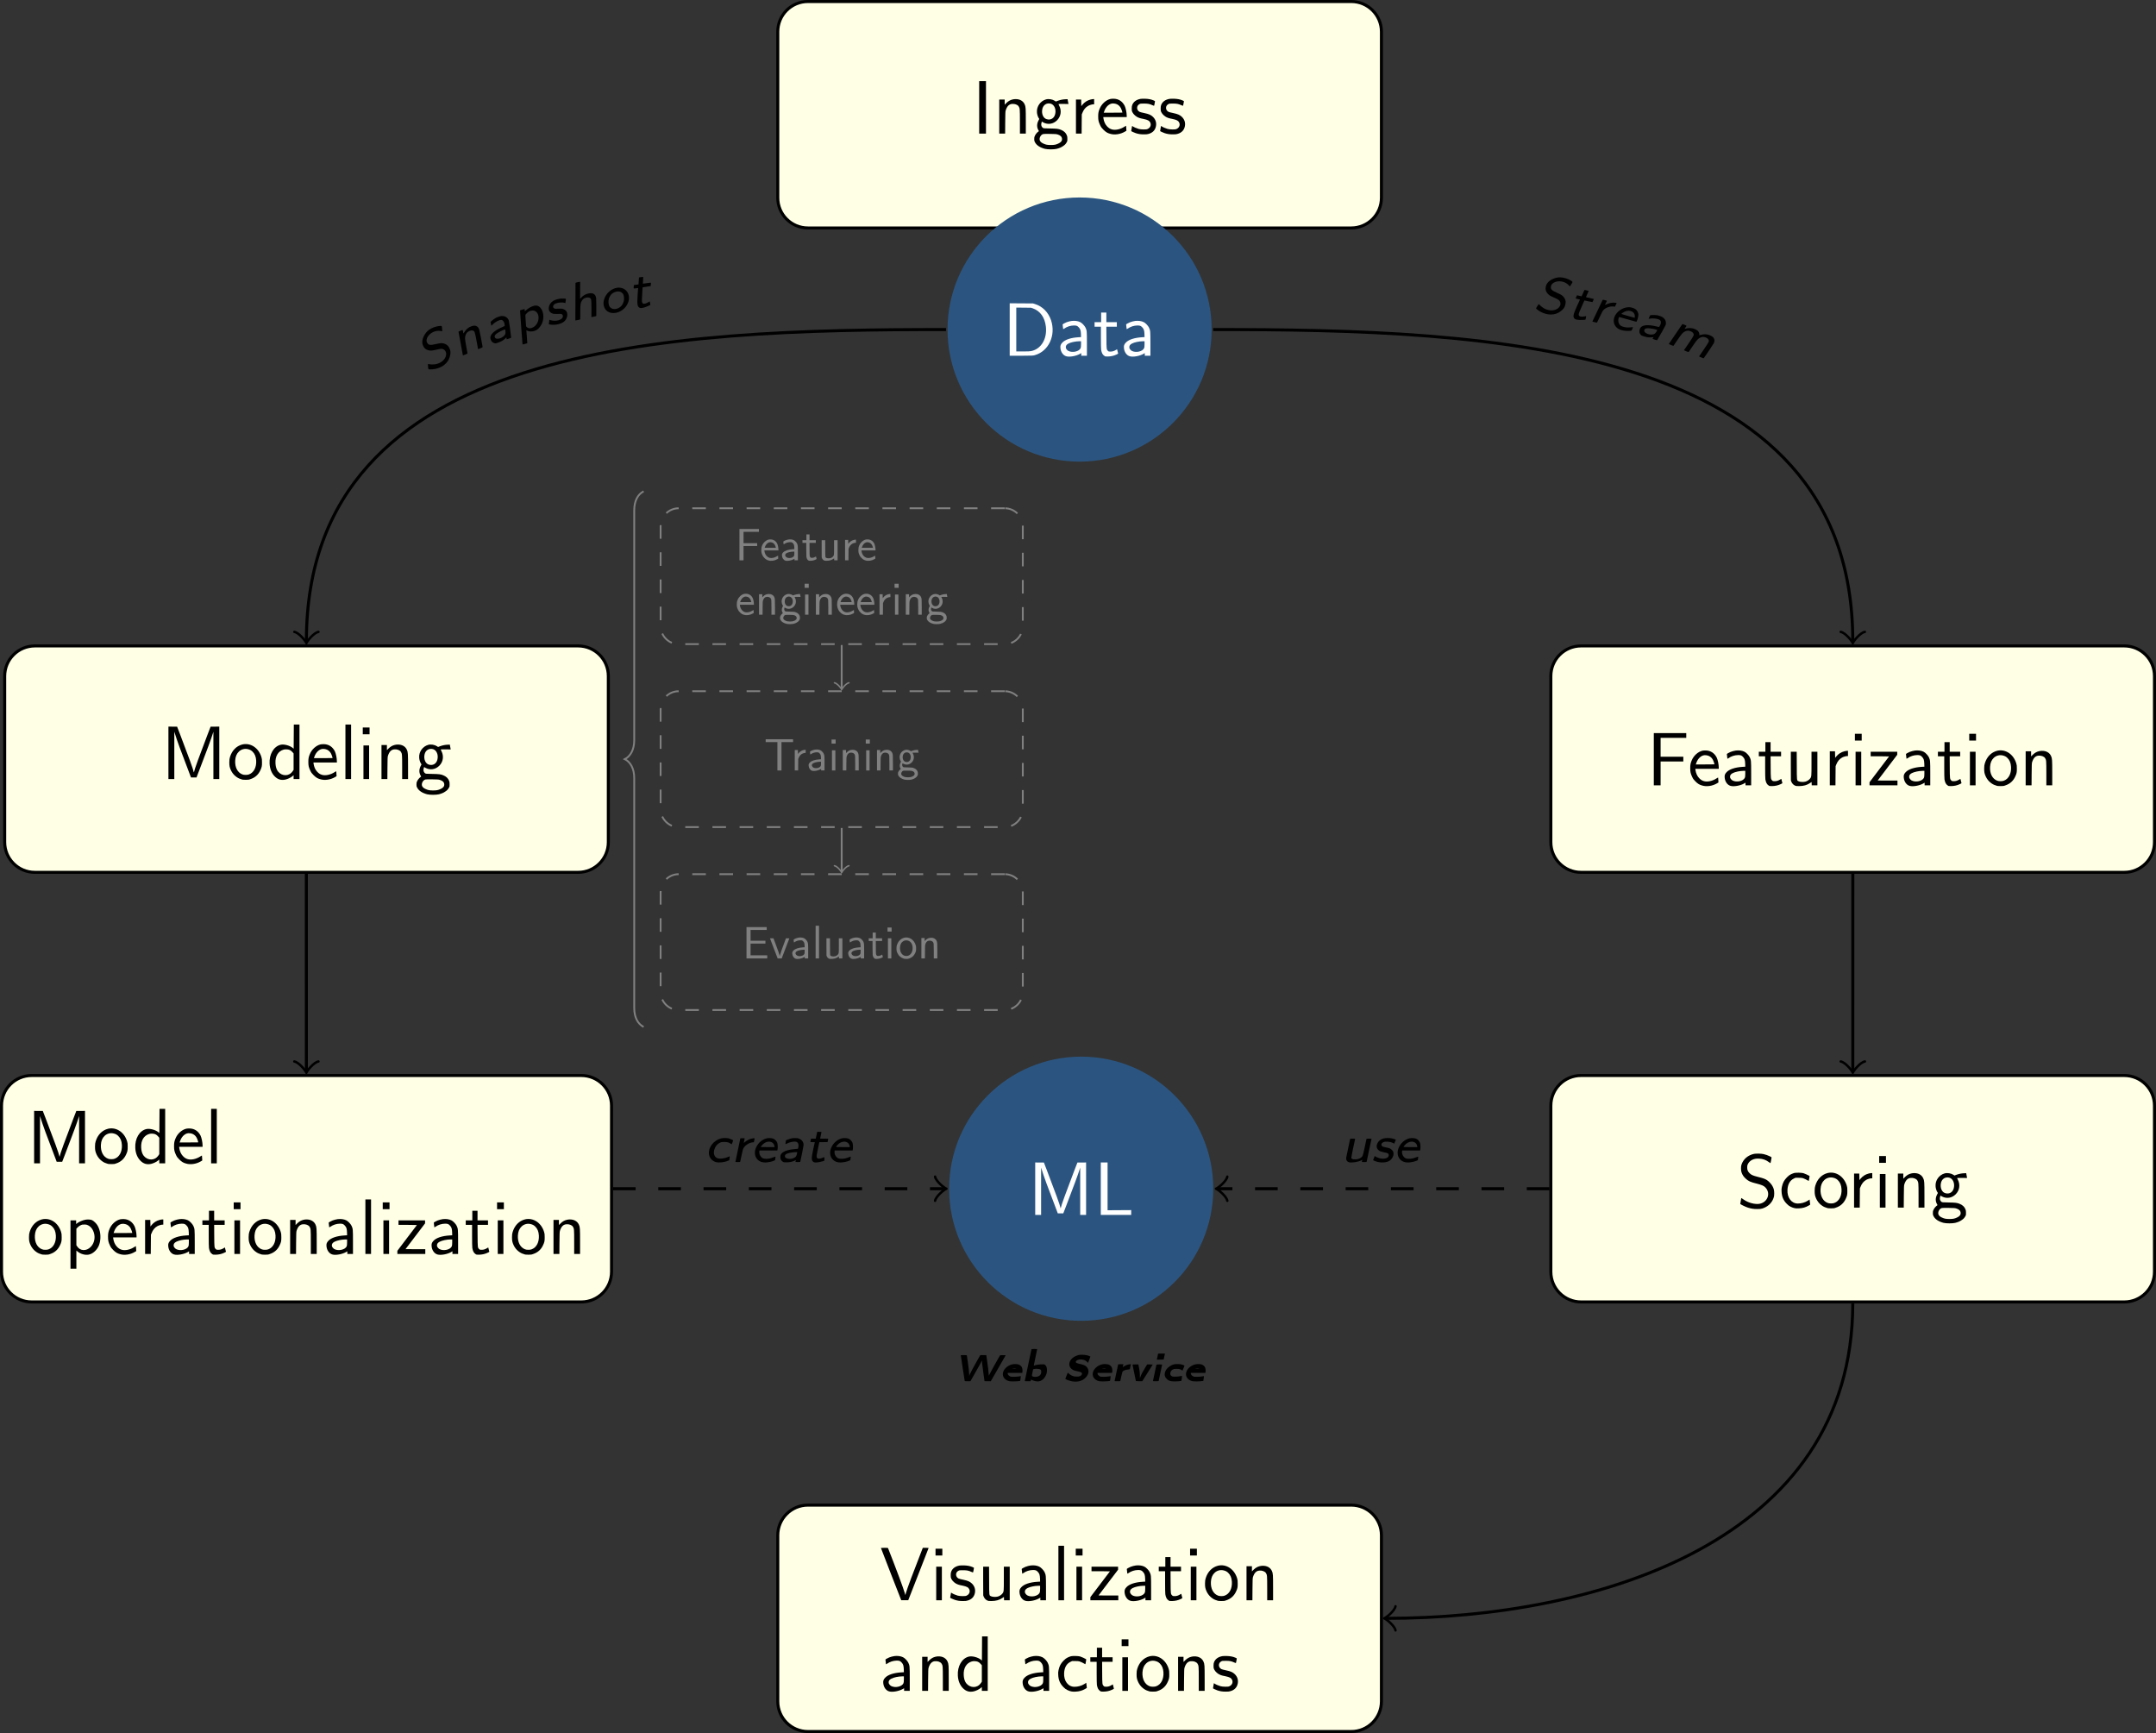 <?xml version='1.0' encoding='UTF-8'?>
<!-- This file was generated by dvisvgm 2.1.3 -->
<svg height='228.709pt' version='1.1' viewBox='-72.001 -72.005 284.599 228.709' width='284.599pt' xmlns='http://www.w3.org/2000/svg' xmlns:xlink='http://www.w3.org/1999/xlink'>
<rect x="-72.001" y="-72.005" width="284.599" height="228.709" fill="#333333" stroke="none"/>
<defs>
<path d='M0.956 -3.457V0H2.491C3.985 -0.01 4.035 -0.01 4.274 -0.08C6.107 -0.598 7.073 -2.69 6.416 -4.682C6.057 -5.738 5.29 -6.516 4.294 -6.824L4.035 -6.904L2.491 -6.914L0.956 -6.924ZM4.005 -6.257C4.971 -5.918 5.589 -5.071 5.729 -3.856C5.918 -2.242 5.111 -0.887 3.796 -0.618C3.616 -0.578 3.377 -0.568 2.7 -0.568H1.823V-3.467V-6.356L2.79 -6.346L3.756 -6.336Z' id='g2-68'/>
<path d='M0.927 -3.447V0H3.208H5.489V-0.339V-0.687H3.656H1.823V-1.973V-3.268H3.457H5.091V-3.577V-3.895H3.457H1.823V-5.081V-6.266H3.597H5.37V-6.575V-6.894H3.148H0.927Z' id='g2-69'/>
<path d='M0.927 -3.447V0H1.375H1.823V-1.574V-3.148H3.328H4.822V-3.457V-3.776H3.328H1.823V-5.021V-6.266H3.517H5.21V-6.575V-6.894H3.068H0.927Z' id='g2-70'/>
<path d='M0.927 -3.457V0H1.375H1.823V-3.457V-6.924H1.375H0.927Z' id='g2-73'/>
<path d='M0.927 -3.457V0H2.939H4.941V-0.319V-0.638L3.387 -0.628L1.823 -0.618V-3.776V-6.924H1.375H0.927Z' id='g2-76'/>
<path d='M0.986 -3.457V0H1.375H1.763V-3.118V-6.247L1.873 -5.908C2.062 -5.26 2.7 -3.497 3.646 -1.056L3.965 -0.209H4.334H4.692L5.091 -1.245C5.988 -3.577 6.695 -5.479 6.864 -6.057L6.924 -6.247V-3.118V0H7.313H7.701V-3.457V-6.924L7.133 -6.914H6.555L6.167 -5.908C5.121 -3.188 4.374 -1.126 4.374 -0.966C4.374 -0.927 4.364 -0.897 4.344 -0.897S4.314 -0.927 4.314 -0.966C4.314 -1.126 3.567 -3.188 2.521 -5.908L2.132 -6.914H1.554L0.986 -6.924Z' id='g2-77'/>
<path d='M2.271 -7.093C1.455 -6.914 0.857 -6.406 0.608 -5.669C0.518 -5.41 0.528 -4.872 0.628 -4.613C0.747 -4.294 0.887 -4.085 1.156 -3.836C1.514 -3.497 1.773 -3.377 2.57 -3.178C3.308 -2.989 3.547 -2.889 3.776 -2.65C4.583 -1.793 3.935 -0.478 2.71 -0.478C2.062 -0.478 1.335 -0.727 0.787 -1.136C0.667 -1.225 0.588 -1.275 0.578 -1.245C0.578 -1.225 0.538 -1.046 0.508 -0.847L0.448 -0.488L0.508 -0.438C0.638 -0.339 1.235 -0.06 1.484 0.01C1.943 0.149 2.202 0.189 2.68 0.189C3.068 0.189 3.158 0.179 3.357 0.12C4.075 -0.1 4.613 -0.598 4.842 -1.265C4.912 -1.474 4.932 -1.554 4.932 -1.873C4.932 -2.281 4.872 -2.54 4.682 -2.869C4.553 -3.108 4.214 -3.467 3.975 -3.626C3.706 -3.796 3.497 -3.875 2.809 -4.045C2.112 -4.224 1.943 -4.294 1.704 -4.513C1.455 -4.742 1.355 -4.971 1.365 -5.3C1.365 -5.519 1.375 -5.589 1.445 -5.729C1.684 -6.227 2.222 -6.506 2.909 -6.466C3.457 -6.436 3.826 -6.296 4.234 -5.998C4.364 -5.898 4.443 -5.858 4.443 -5.878C4.453 -5.898 4.483 -6.047 4.513 -6.207C4.533 -6.366 4.563 -6.526 4.573 -6.575C4.593 -6.645 4.573 -6.655 4.384 -6.755C4.125 -6.884 3.786 -7.004 3.517 -7.064C3.228 -7.133 2.521 -7.143 2.271 -7.093Z' id='g2-83'/>
<path d='M0.359 -6.545V-6.237H1.644H2.939V-3.118V0H3.387H3.836V-3.118V-6.237H5.111H6.386V-6.545V-6.864H3.367H0.359Z' id='g2-84'/>
<path d='M0.149 -6.904C0.149 -6.894 0.747 -5.33 1.484 -3.447L2.829 -0.01H3.298H3.756L5.101 -3.447C5.838 -5.33 6.446 -6.894 6.446 -6.904S6.276 -6.924 6.067 -6.924H5.679L5.489 -6.436C4.493 -3.895 3.636 -1.604 3.467 -1.026L3.377 -0.687L3.288 -0.976C3.118 -1.584 2.142 -4.204 1.086 -6.884C1.076 -6.914 0.946 -6.924 0.608 -6.924C0.349 -6.924 0.149 -6.914 0.149 -6.904Z' id='g2-86'/>
<path d='M1.933 -4.593C1.753 -4.573 1.415 -4.483 1.245 -4.413C1.006 -4.314 0.747 -4.164 0.747 -4.125C0.747 -4.035 0.807 -3.527 0.817 -3.517S0.877 -3.537 0.946 -3.577C1.335 -3.846 1.763 -3.985 2.232 -3.995C2.58 -3.995 2.7 -3.955 2.899 -3.726C3.098 -3.507 3.148 -3.318 3.168 -2.859L3.178 -2.461L2.839 -2.441C1.833 -2.381 1.066 -2.122 0.707 -1.734C0.488 -1.504 0.428 -1.325 0.458 -1.026C0.498 -0.498 0.817 -0.04 1.235 0.07C1.664 0.199 2.54 0.04 3.039 -0.249L3.208 -0.349V-0.169V0H3.577H3.955V-1.564C3.955 -3.288 3.945 -3.328 3.766 -3.716C3.646 -3.965 3.298 -4.334 3.059 -4.443C2.74 -4.593 2.351 -4.643 1.933 -4.593ZM3.178 -1.514C3.178 -1.196 3.158 -1.096 3.118 -0.996C2.919 -0.558 2.042 -0.359 1.504 -0.638C1.365 -0.707 1.205 -0.907 1.176 -1.026C1.126 -1.285 1.245 -1.474 1.524 -1.614C1.853 -1.783 2.451 -1.903 2.929 -1.913H3.178Z' id='g2-97'/>
<path d='M2.062 -4.573C1.963 -4.543 1.753 -4.473 1.614 -4.403C1.415 -4.304 1.315 -4.224 1.086 -4.005C0.697 -3.606 0.528 -3.278 0.408 -2.73C0.359 -2.501 0.349 -2.371 0.369 -2.112C0.399 -1.435 0.608 -0.946 1.066 -0.488C1.265 -0.289 1.355 -0.219 1.594 -0.1C1.963 0.07 2.222 0.13 2.65 0.1C3.148 0.08 3.547 -0.03 3.965 -0.279L4.144 -0.389L4.125 -0.578C4.115 -0.677 4.095 -0.827 4.085 -0.917L4.065 -1.066L3.826 -0.907C3.437 -0.667 2.969 -0.538 2.511 -0.538C1.674 -0.538 1.086 -1.315 1.146 -2.351C1.186 -3.078 1.465 -3.577 1.973 -3.826L2.202 -3.935H2.6C2.909 -3.935 3.059 -3.925 3.188 -3.885C3.367 -3.826 3.676 -3.676 3.856 -3.567C3.965 -3.487 3.955 -3.477 4.025 -3.875C4.075 -4.135 4.075 -4.154 4.025 -4.194C3.915 -4.274 3.417 -4.493 3.248 -4.543C2.989 -4.613 2.311 -4.623 2.062 -4.573Z' id='g2-99'/>
<path d='M3.557 -5.599L3.547 -4.005L3.427 -4.105C3.019 -4.433 2.262 -4.633 1.823 -4.523C0.917 -4.314 0.299 -3.258 0.369 -2.032C0.399 -1.355 0.638 -0.757 1.046 -0.349S1.893 0.189 2.451 0.07C2.74 0.01 3.168 -0.189 3.377 -0.369L3.537 -0.508V-0.249V0H3.925H4.314V-3.597V-7.193H3.945H3.567ZM2.999 -3.846C3.178 -3.766 3.318 -3.646 3.437 -3.497L3.537 -3.377V-2.291V-1.215L3.447 -1.076C3.397 -0.996 3.288 -0.877 3.218 -0.807C2.65 -0.279 1.724 -0.478 1.345 -1.215C1.225 -1.474 1.166 -1.704 1.146 -2.082C1.096 -3.009 1.494 -3.676 2.222 -3.885C2.431 -3.945 2.819 -3.925 2.999 -3.846Z' id='g2-100'/>
<path d='M1.953 -4.573C1.365 -4.433 0.797 -3.925 0.538 -3.298C0.379 -2.919 0.339 -2.72 0.339 -2.262C0.339 -1.753 0.389 -1.554 0.598 -1.106C0.727 -0.837 0.787 -0.757 1.026 -0.518C1.325 -0.219 1.554 -0.07 1.903 0.02C2.491 0.209 3.278 0.09 3.865 -0.259L4.065 -0.379L4.055 -0.528C4.055 -0.608 4.045 -0.757 4.035 -0.857L4.015 -1.036L3.796 -0.907C3.268 -0.558 2.58 -0.418 2.132 -0.558C1.873 -0.638 1.714 -0.747 1.504 -0.966C1.245 -1.245 1.096 -1.584 1.026 -2.042L1.016 -2.182H2.56H4.105V-2.341C4.105 -2.76 3.975 -3.377 3.836 -3.666C3.537 -4.254 3.039 -4.583 2.411 -4.603C2.252 -4.613 2.062 -4.593 1.953 -4.573ZM2.829 -3.865C3.049 -3.756 3.228 -3.577 3.347 -3.337C3.427 -3.188 3.537 -2.849 3.537 -2.77C3.537 -2.76 2.979 -2.76 2.301 -2.76H1.066L1.096 -2.819C1.265 -3.397 1.614 -3.806 2.042 -3.945C2.252 -4.015 2.6 -3.975 2.829 -3.865Z' id='g2-101'/>
<path d='M1.833 -4.513C1.096 -4.304 0.588 -3.597 0.638 -2.829C0.648 -2.57 0.747 -2.242 0.867 -2.052L0.946 -1.933L0.827 -1.704C0.598 -1.245 0.608 -0.797 0.867 -0.389C0.907 -0.329 0.907 -0.319 0.837 -0.279C0.667 -0.169 0.468 0.07 0.379 0.259C0.289 0.438 0.279 0.488 0.279 0.717C0.279 0.936 0.289 0.986 0.369 1.126C0.578 1.544 1.046 1.843 1.694 2.012C2.072 2.102 2.859 2.102 3.238 2.012C3.577 1.923 3.836 1.823 4.075 1.654C4.314 1.504 4.463 1.345 4.573 1.126C4.653 0.986 4.663 0.946 4.653 0.687C4.653 0.468 4.643 0.359 4.583 0.229C4.463 -0.09 4.204 -0.339 3.836 -0.488C3.487 -0.638 3.278 -0.658 2.371 -0.677C1.564 -0.687 1.514 -0.697 1.425 -0.757C1.275 -0.857 1.186 -1.056 1.205 -1.255C1.215 -1.345 1.235 -1.455 1.255 -1.504L1.295 -1.584L1.474 -1.474C2.092 -1.146 2.79 -1.255 3.298 -1.763S3.915 -3.029 3.577 -3.686L3.477 -3.895L3.646 -3.915C3.736 -3.925 4.025 -3.925 4.304 -3.915L4.792 -3.905L4.782 -3.995C4.772 -4.045 4.742 -4.194 4.722 -4.314L4.682 -4.543L4.423 -4.533C4.095 -4.523 3.756 -4.463 3.397 -4.334L3.128 -4.234L2.999 -4.324C2.67 -4.533 2.182 -4.613 1.833 -4.513ZM2.471 -3.945C2.929 -3.806 3.188 -3.218 3.049 -2.6C2.929 -2.032 2.461 -1.743 1.923 -1.903C1.465 -2.032 1.215 -2.62 1.345 -3.238C1.465 -3.806 1.943 -4.095 2.471 -3.945ZM3.328 0.1C3.716 0.209 3.925 0.399 3.945 0.677C3.975 0.946 3.816 1.156 3.457 1.315C3.138 1.465 2.929 1.504 2.471 1.504S1.803 1.465 1.484 1.315C1.255 1.215 1.116 1.096 1.036 0.946C0.887 0.648 1.106 0.159 1.455 0.06C1.504 0.04 1.903 0.03 2.351 0.04C2.979 0.05 3.198 0.06 3.328 0.1Z' id='g2-103'/>
<path d='M0.717 -6.356V-5.908H1.166H1.614V-6.356V-6.804H1.166H0.717ZM0.807 -2.212V0H1.176H1.554V-2.212V-4.433H1.176H0.807Z' id='g2-105'/>
<path d='M0.807 -3.597V0H1.176H1.554V-3.597V-7.193H1.176H0.807Z' id='g2-108'/>
<path d='M2.56 -4.503C2.262 -4.433 2.012 -4.294 1.753 -4.045L1.524 -3.816V-4.154V-4.493H1.166H0.807V-2.242V0H1.196H1.584L1.594 -1.445C1.604 -2.65 1.614 -2.919 1.654 -3.049C1.823 -3.597 2.092 -3.885 2.491 -3.915C2.849 -3.955 3.228 -3.816 3.367 -3.597C3.527 -3.357 3.537 -3.268 3.537 -1.564V0H3.925H4.314V-1.624C4.314 -3.377 4.304 -3.557 4.154 -3.875C3.955 -4.314 3.517 -4.563 2.939 -4.553C2.829 -4.553 2.66 -4.533 2.56 -4.503Z' id='g2-110'/>
<path d='M2.022 -4.563C1.245 -4.364 0.658 -3.766 0.399 -2.909C0.329 -2.68 0.319 -2.6 0.309 -2.212C0.309 -1.724 0.349 -1.544 0.528 -1.146C0.677 -0.837 0.887 -0.568 1.136 -0.369C1.395 -0.169 1.544 -0.08 1.843 0.01C2.052 0.09 2.122 0.1 2.471 0.1S2.889 0.09 3.098 0.01C3.696 -0.179 4.144 -0.578 4.403 -1.146C4.593 -1.544 4.633 -1.724 4.623 -2.212C4.623 -2.6 4.613 -2.68 4.543 -2.909C4.174 -4.125 3.098 -4.822 2.022 -4.563ZM2.8 -3.935C3.029 -3.875 3.188 -3.796 3.357 -3.636C3.666 -3.347 3.826 -2.959 3.856 -2.441C3.905 -1.554 3.547 -0.857 2.919 -0.618C2.78 -0.568 2.68 -0.548 2.471 -0.548S2.162 -0.568 2.022 -0.618C1.395 -0.857 1.036 -1.554 1.086 -2.441C1.116 -2.959 1.275 -3.347 1.584 -3.636C1.903 -3.935 2.361 -4.055 2.8 -3.935Z' id='g2-111'/>
<path d='M2.809 -4.523C2.411 -4.453 1.943 -4.254 1.674 -4.045L1.554 -3.945V-4.194V-4.433H1.176H0.807V-1.235V1.943H1.196H1.584V0.747V-0.448L1.753 -0.309C2.172 0.02 2.75 0.179 3.208 0.09C3.736 -0.01 4.264 -0.468 4.533 -1.066C4.792 -1.654 4.832 -2.521 4.623 -3.188C4.493 -3.597 4.334 -3.885 4.075 -4.135C3.766 -4.443 3.597 -4.533 3.228 -4.543C3.078 -4.543 2.889 -4.543 2.809 -4.523ZM3.138 -3.776C3.407 -3.646 3.626 -3.417 3.776 -3.108C4.144 -2.361 4.015 -1.474 3.477 -0.927C2.899 -0.339 2.072 -0.379 1.674 -1.016L1.584 -1.146V-2.242V-3.328L1.734 -3.487C1.893 -3.656 2.152 -3.816 2.351 -3.865C2.421 -3.875 2.58 -3.885 2.71 -3.885C2.899 -3.875 2.979 -3.856 3.138 -3.776Z' id='g2-112'/>
<path d='M2.73 -4.493C2.301 -4.384 1.943 -4.154 1.664 -3.816L1.514 -3.626L1.504 -4.065L1.494 -4.493H1.146H0.807V-2.242V0H1.176H1.554L1.564 -1.265L1.574 -2.531L1.654 -2.73C1.823 -3.168 2.082 -3.487 2.441 -3.676C2.63 -3.776 2.939 -3.865 3.108 -3.865H3.208V-4.214V-4.553H3.078C3.009 -4.553 2.849 -4.523 2.73 -4.493Z' id='g2-114'/>
<path d='M1.504 -4.583C0.956 -4.483 0.578 -4.214 0.408 -3.786C0.359 -3.646 0.339 -3.547 0.339 -3.308C0.339 -3.049 0.349 -2.989 0.418 -2.839C0.578 -2.511 0.946 -2.192 1.325 -2.072C1.425 -2.032 1.684 -1.973 1.903 -1.933C2.471 -1.813 2.67 -1.704 2.79 -1.455C2.939 -1.126 2.79 -0.777 2.451 -0.618C2.311 -0.558 2.252 -0.548 1.903 -0.548C1.594 -0.558 1.455 -0.568 1.255 -0.618C0.986 -0.697 0.628 -0.847 0.478 -0.956L0.389 -1.016L0.359 -0.857C0.329 -0.697 0.269 -0.349 0.269 -0.339C0.269 -0.309 0.638 -0.139 0.867 -0.06C1.245 0.06 1.494 0.1 1.963 0.1C2.281 0.1 2.421 0.09 2.56 0.04C3.108 -0.11 3.437 -0.458 3.537 -0.976C3.626 -1.445 3.487 -1.873 3.138 -2.212C2.859 -2.471 2.62 -2.58 2.002 -2.71C1.724 -2.76 1.455 -2.839 1.385 -2.869C0.946 -3.088 0.936 -3.686 1.365 -3.895C1.494 -3.965 1.544 -3.965 1.963 -3.965C2.461 -3.965 2.69 -3.925 3.078 -3.746C3.218 -3.686 3.278 -3.666 3.298 -3.686C3.308 -3.706 3.337 -3.826 3.357 -3.955C3.377 -4.075 3.397 -4.204 3.407 -4.244C3.417 -4.294 3.387 -4.314 3.218 -4.384C2.859 -4.533 2.56 -4.583 2.092 -4.603C1.853 -4.603 1.594 -4.603 1.504 -4.583Z' id='g2-115'/>
<path d='M1.046 -5.061V-4.433H0.608H0.179V-4.135V-3.836H0.598H1.016V-2.401C1.016 -1.614 1.026 -0.887 1.046 -0.787C1.116 -0.379 1.235 -0.139 1.465 0.01C1.584 0.1 1.604 0.1 1.923 0.1C2.331 0.09 2.68 0.02 3.049 -0.149C3.248 -0.239 3.298 -0.269 3.288 -0.319C3.278 -0.349 3.258 -0.428 3.238 -0.498S3.188 -0.677 3.178 -0.747L3.148 -0.857L2.979 -0.757C2.73 -0.608 2.531 -0.548 2.271 -0.548C2.052 -0.548 2.032 -0.558 1.953 -0.638C1.753 -0.817 1.753 -0.847 1.743 -2.421L1.734 -3.836H2.421H3.118V-4.135V-4.433H2.421H1.734V-5.061V-5.699H1.395H1.046Z' id='g2-116'/>
<path d='M0.807 -2.54L0.817 -0.638L0.887 -0.458C0.986 -0.239 1.156 -0.05 1.355 0.03C1.494 0.09 1.544 0.1 1.913 0.1C2.491 0.09 2.929 -0.02 3.337 -0.299L3.547 -0.438L3.557 -0.219L3.567 0H3.945H4.314V-2.212V-4.433H3.925H3.537V-2.879C3.537 -1.166 3.537 -1.136 3.347 -0.887C3.208 -0.707 2.959 -0.548 2.73 -0.488C2.461 -0.418 2.042 -0.438 1.853 -0.528C1.584 -0.648 1.604 -0.538 1.594 -2.61L1.584 -4.433H1.196H0.807Z' id='g2-117'/>
<path d='M0.149 -4.413C0.149 -4.413 0.528 -3.407 0.986 -2.202L1.833 0H2.271H2.72L3.557 -2.202C4.025 -3.407 4.403 -4.413 4.403 -4.413C4.403 -4.423 4.244 -4.433 4.035 -4.433H3.666L3.477 -3.935C2.849 -2.271 2.481 -1.245 2.351 -0.757C2.311 -0.608 2.281 -0.508 2.281 -0.538C2.271 -0.737 1.883 -1.873 1.245 -3.547L0.907 -4.433H0.528C0.319 -4.433 0.149 -4.423 0.149 -4.413Z' id='g2-118'/>
<path d='M0.418 -4.135V-3.836H1.634C2.301 -3.836 2.849 -3.826 2.849 -3.816C2.849 -3.816 2.262 -3.039 1.554 -2.112L0.269 -0.418V-0.209V0H2.112H3.955V-0.309V-0.628H2.65L1.345 -0.638L2.63 -2.331L3.925 -4.035V-4.234V-4.433H2.172H0.418Z' id='g2-122'/>
<path d='M2.042 -3.447C1.609 -3.333 1.25 -3.098 1.046 -2.8C0.767 -2.396 0.807 -1.923 1.141 -1.639C1.325 -1.479 1.494 -1.41 1.943 -1.315C2.167 -1.265 2.381 -1.205 2.416 -1.181C2.615 -1.051 2.56 -0.827 2.291 -0.687C2.162 -0.623 2.107 -0.613 1.843 -0.613C1.405 -0.613 1.101 -0.727 0.802 -1.011C0.672 -1.131 0.658 -1.141 0.638 -1.091C0.623 -1.056 0.553 -0.872 0.473 -0.672L0.334 -0.314L0.413 -0.259C0.543 -0.174 0.976 -0.03 1.25 0.015C1.953 0.134 2.565 -0.025 2.994 -0.453C3.467 -0.922 3.527 -1.484 3.153 -1.893C2.984 -2.077 2.77 -2.172 2.286 -2.276C1.858 -2.371 1.729 -2.431 1.714 -2.545C1.699 -2.645 1.853 -2.775 2.052 -2.834C2.461 -2.954 2.979 -2.819 3.223 -2.54C3.278 -2.471 3.333 -2.421 3.337 -2.431C3.357 -2.456 3.656 -3.248 3.651 -3.253S3.601 -3.283 3.547 -3.308C3.193 -3.487 2.446 -3.557 2.042 -3.447Z' id='g0-83'/>
<path d='M0.827 -3.397C0.832 -3.367 0.946 -2.62 1.076 -1.738C1.21 -0.857 1.325 -0.105 1.335 -0.065C1.35 0 1.36 0 1.724 0H2.092L2.6 -0.892C3.188 -1.923 3.487 -2.461 3.557 -2.625L3.611 -2.745L3.631 -2.431C3.646 -2.257 3.726 -1.644 3.806 -1.071C3.89 -0.493 3.955 -0.015 3.955 -0.01S4.144 0 4.369 0H4.782L5.758 -1.699C6.291 -2.63 6.735 -3.407 6.745 -3.422C6.75 -3.437 6.595 -3.447 6.386 -3.442L6.017 -3.432L5.773 -3.014C5.375 -2.326 4.922 -1.509 4.717 -1.106C4.608 -0.902 4.523 -0.732 4.518 -0.727C4.513 -0.727 4.508 -0.832 4.503 -0.961C4.493 -1.235 4.418 -1.888 4.284 -2.795L4.189 -3.447H3.791H3.397L2.974 -2.705C2.466 -1.803 2.137 -1.191 2.017 -0.917L1.933 -0.712L1.928 -0.932C1.923 -1.051 1.903 -1.3 1.888 -1.484C1.853 -1.828 1.654 -3.263 1.629 -3.382C1.609 -3.447 1.599 -3.447 1.21 -3.447C0.847 -3.447 0.812 -3.442 0.827 -3.397Z' id='g0-87'/>
<path d='M1.255 -4.244C1.255 -4.229 0.399 -0.184 0.374 -0.065C0.359 0 0.359 0 0.747 0H1.136L1.156 -0.08C1.166 -0.125 1.176 -0.179 1.181 -0.194C1.191 -0.219 1.255 -0.199 1.36 -0.144C1.589 -0.03 1.938 0.04 2.167 0.02C2.65 -0.015 3.103 -0.473 3.258 -1.076C3.288 -1.21 3.303 -1.355 3.293 -1.539C3.278 -1.843 3.223 -1.988 3.059 -2.142C2.964 -2.232 2.964 -2.232 2.615 -2.232C2.267 -2.227 1.853 -2.162 1.654 -2.082C1.579 -2.047 1.559 -2.047 1.559 -2.077C1.559 -2.102 1.659 -2.59 1.783 -3.173S2.007 -4.234 2.007 -4.244C2.007 -4.249 1.838 -4.259 1.634 -4.259C1.425 -4.259 1.255 -4.254 1.255 -4.244ZM2.391 -1.574C2.516 -1.499 2.56 -1.385 2.54 -1.186C2.511 -0.827 2.267 -0.613 1.833 -0.578C1.614 -0.558 1.395 -0.613 1.32 -0.697C1.3 -0.722 1.32 -0.867 1.385 -1.156L1.474 -1.584L1.614 -1.614C1.838 -1.664 2.276 -1.639 2.391 -1.574Z' id='g0-98'/>
<path d='M1.679 -2.237C0.847 -2.022 0.279 -1.295 0.463 -0.672C0.503 -0.528 0.548 -0.463 0.697 -0.314C0.946 -0.065 1.126 0 1.574 0.02C1.943 0.035 2.61 -0.01 2.635 -0.06C2.66 -0.095 2.735 -0.692 2.72 -0.707C2.715 -0.712 2.615 -0.697 2.501 -0.672C2.202 -0.608 1.634 -0.583 1.474 -0.623C1.225 -0.692 1.121 -0.867 1.176 -1.121C1.215 -1.31 1.33 -1.46 1.504 -1.549C1.649 -1.624 1.689 -1.634 1.993 -1.634C2.341 -1.634 2.491 -1.594 2.675 -1.46C2.725 -1.425 2.775 -1.41 2.79 -1.425C2.8 -1.44 2.864 -1.589 2.929 -1.758L3.049 -2.062L2.969 -2.097C2.71 -2.222 2.55 -2.252 2.202 -2.267C1.958 -2.271 1.788 -2.262 1.679 -2.237Z' id='g0-99'/>
<path d='M1.594 -2.217C1.111 -2.087 0.687 -1.753 0.503 -1.36C0.214 -0.752 0.563 -0.154 1.28 0C1.37 0.015 1.579 0.025 1.748 0.025C2.077 0.025 2.665 -0.015 2.69 -0.04C2.71 -0.06 2.79 -0.667 2.775 -0.677C2.77 -0.682 2.66 -0.667 2.531 -0.638C2.391 -0.613 2.122 -0.588 1.888 -0.588C1.509 -0.583 1.474 -0.588 1.33 -0.658C1.166 -0.747 1.046 -0.892 1.046 -1.021V-1.106H2.007H2.964L2.984 -1.215C3.019 -1.395 2.984 -1.714 2.914 -1.848C2.834 -2.002 2.67 -2.142 2.491 -2.207C2.271 -2.281 1.853 -2.291 1.594 -2.217ZM2.157 -1.649C2.207 -1.634 2.107 -1.624 1.903 -1.624C1.689 -1.624 1.604 -1.634 1.664 -1.649C1.783 -1.679 2.062 -1.679 2.157 -1.649Z' id='g0-101'/>
<path d='M1.031 -3.592C1.021 -3.552 0.986 -3.372 0.946 -3.183L0.872 -2.844L1.325 -2.854L1.778 -2.864L1.848 -3.193C1.883 -3.372 1.923 -3.552 1.933 -3.592L1.948 -3.656H1.499C1.056 -3.656 1.046 -3.656 1.031 -3.592ZM0.822 -2.182C0.817 -2.157 0.712 -1.684 0.598 -1.121C0.478 -0.563 0.379 -0.08 0.369 -0.05C0.354 0 0.384 0 0.727 0C1.061 0 1.106 -0.005 1.121 -0.05C1.126 -0.08 1.23 -0.563 1.345 -1.121C1.465 -1.684 1.564 -2.157 1.574 -2.182S1.499 -2.217 1.21 -2.217C0.936 -2.217 0.832 -2.207 0.822 -2.182Z' id='g0-105'/>
<path d='M0.827 -2.197C0.817 -2.167 0.712 -1.684 0.598 -1.121C0.478 -0.563 0.379 -0.08 0.369 -0.05C0.354 0 0.384 0 0.727 0C1.061 0 1.106 -0.005 1.121 -0.05C1.126 -0.08 1.181 -0.339 1.245 -0.628C1.305 -0.917 1.375 -1.191 1.395 -1.235C1.479 -1.395 1.763 -1.514 2.127 -1.544C2.311 -1.559 2.371 -1.579 2.381 -1.614C2.386 -1.639 2.416 -1.768 2.441 -1.903C2.471 -2.032 2.501 -2.167 2.506 -2.202C2.526 -2.252 2.511 -2.257 2.346 -2.237C2.102 -2.212 1.843 -2.117 1.629 -1.978C1.534 -1.913 1.45 -1.863 1.445 -1.868C1.445 -1.873 1.45 -1.923 1.465 -1.978C1.479 -2.037 1.499 -2.122 1.509 -2.167L1.529 -2.247H1.186C0.882 -2.247 0.842 -2.242 0.827 -2.197Z' id='g0-114'/>
<path d='M0.568 -2.192C0.568 -2.182 0.667 -1.689 0.792 -1.106S1.016 -0.035 1.016 -0.02C1.016 -0.01 1.205 0 1.435 0H1.853L2.545 -1.091C2.924 -1.689 3.238 -2.192 3.238 -2.202S3.073 -2.217 2.869 -2.217H2.501L2.257 -1.818C1.943 -1.31 1.714 -0.882 1.619 -0.608L1.544 -0.394L1.539 -0.802C1.534 -1.186 1.494 -1.524 1.375 -2.062L1.345 -2.217H0.956C0.742 -2.217 0.568 -2.207 0.568 -2.192Z' id='g0-118'/>
<path d='M2.81 -4.944C2.183 -4.84 1.52 -4.38 1.283 -3.884C1.2 -3.71 1.186 -3.626 1.172 -3.417C1.158 -3.068 1.234 -2.866 1.471 -2.629C1.695 -2.399 1.904 -2.308 2.49 -2.169C3.145 -2.015 3.264 -1.96 3.403 -1.723C3.564 -1.444 3.487 -1.088 3.201 -0.809C2.838 -0.453 2.225 -0.328 1.604 -0.488C1.367 -0.551 0.976 -0.739 0.809 -0.879C0.732 -0.934 0.663 -0.976 0.649 -0.962C0.642 -0.948 0.579 -0.802 0.516 -0.642C0.377 -0.293 0.363 -0.342 0.69 -0.174C1.241 0.105 1.96 0.209 2.511 0.098C2.964 0.007 3.333 -0.188 3.647 -0.516C4.017 -0.9 4.149 -1.227 4.129 -1.674C4.122 -1.897 4.108 -1.96 4.017 -2.12C3.898 -2.35 3.682 -2.545 3.438 -2.664C3.333 -2.713 3.041 -2.797 2.783 -2.859C2.043 -3.034 1.855 -3.159 1.834 -3.508C1.813 -3.724 1.89 -3.898 2.078 -4.073C2.601 -4.554 3.578 -4.561 4.163 -4.087C4.233 -4.024 4.296 -3.982 4.296 -3.989C4.303 -3.996 4.366 -4.142 4.428 -4.317C4.575 -4.679 4.589 -4.652 4.219 -4.798C3.829 -4.951 3.229 -5.014 2.81 -4.944Z' id='g1-83'/>
<path d='M2.113 -3.159C1.883 -3.117 1.625 -3.048 1.423 -2.964L1.206 -2.873L1.172 -2.643C1.151 -2.518 1.137 -2.392 1.137 -2.378C1.137 -2.357 1.234 -2.392 1.367 -2.455C1.82 -2.685 2.441 -2.769 2.664 -2.636C2.852 -2.518 2.915 -2.26 2.838 -1.918C2.797 -1.75 2.797 -1.75 2.678 -1.743C1.688 -1.681 0.997 -1.492 0.683 -1.186C0.523 -1.032 0.467 -0.9 0.467 -0.649C0.467 -0.384 0.579 -0.174 0.795 -0.042C0.934 0.042 0.948 0.042 1.297 0.035C1.702 0.035 2.008 -0.028 2.329 -0.174L2.518 -0.265L2.497 -0.181C2.49 -0.139 2.476 -0.077 2.469 -0.049C2.455 0 2.483 0 2.769 0C3.075 0 3.089 0 3.103 -0.063C3.243 -0.663 3.536 -2.148 3.536 -2.267C3.536 -2.608 3.327 -2.922 2.992 -3.068C2.831 -3.145 2.755 -3.159 2.504 -3.166C2.336 -3.166 2.162 -3.166 2.113 -3.159ZM2.699 -1.283C2.699 -1.269 2.678 -1.158 2.65 -1.046C2.615 -0.893 2.573 -0.802 2.511 -0.725C2.127 -0.293 1.074 -0.328 1.074 -0.774C1.074 -0.99 1.241 -1.116 1.681 -1.206C2.113 -1.304 2.699 -1.346 2.699 -1.283Z' id='g1-97'/>
<path d='M2.141 -3.117C1.862 -3.041 1.73 -2.985 1.492 -2.831C0.6 -2.253 0.272 -1.172 0.774 -0.467C0.914 -0.279 1.186 -0.077 1.416 -0.007C1.855 0.119 2.532 0.049 3.089 -0.181L3.229 -0.244L3.264 -0.467C3.313 -0.795 3.32 -0.788 3.096 -0.683C2.65 -0.481 2.05 -0.398 1.723 -0.488C1.297 -0.614 1.102 -1.06 1.241 -1.597C1.36 -2.036 1.604 -2.357 1.974 -2.538C2.197 -2.65 2.204 -2.65 2.559 -2.65C2.964 -2.65 3.117 -2.615 3.389 -2.441L3.55 -2.343L3.647 -2.587C3.703 -2.72 3.745 -2.838 3.745 -2.852C3.745 -2.901 3.313 -3.089 3.117 -3.131C2.838 -3.194 2.399 -3.187 2.141 -3.117Z' id='g1-99'/>
<path d='M2.092 -3.131C1.52 -2.985 1.004 -2.559 0.732 -1.995C0.579 -1.674 0.523 -1.43 0.544 -1.13C0.579 -0.607 0.879 -0.209 1.367 -0.028C1.785 0.126 2.483 0.056 3.062 -0.181L3.201 -0.244L3.236 -0.467C3.25 -0.586 3.264 -0.697 3.264 -0.711S3.152 -0.69 3.02 -0.642C2.629 -0.481 2.413 -0.439 2.064 -0.432C1.709 -0.432 1.555 -0.481 1.381 -0.656C1.2 -0.837 1.081 -1.172 1.123 -1.416L1.144 -1.527H2.322H3.501L3.529 -1.639C3.578 -1.862 3.557 -2.371 3.494 -2.545C3.417 -2.762 3.166 -3.027 2.95 -3.096C2.748 -3.173 2.308 -3.187 2.092 -3.131ZM2.65 -2.657C2.915 -2.573 3.082 -2.378 3.124 -2.092L3.145 -1.974H2.232C1.73 -1.974 1.318 -1.988 1.318 -1.995C1.318 -2.043 1.541 -2.315 1.66 -2.406C1.974 -2.664 2.322 -2.755 2.65 -2.657Z' id='g1-101'/>
<path d='M1.604 -4.847C1.597 -4.826 1.367 -3.759 1.095 -2.469C0.823 -1.186 0.593 -0.105 0.579 -0.063C0.565 0 0.572 0 0.893 0S1.227 0 1.241 -0.063C1.248 -0.105 1.339 -0.516 1.437 -0.983C1.639 -1.939 1.716 -2.155 1.953 -2.392C2.127 -2.566 2.28 -2.643 2.518 -2.657C2.755 -2.678 2.943 -2.629 3.062 -2.518C3.215 -2.378 3.215 -2.28 2.971 -1.123C2.852 -0.558 2.748 -0.077 2.741 -0.049C2.727 0 2.755 0 3.055 0C3.375 0 3.389 0 3.403 -0.063C3.536 -0.621 3.843 -2.162 3.857 -2.322C3.877 -2.608 3.829 -2.769 3.675 -2.922C3.529 -3.068 3.403 -3.11 3.068 -3.138C2.678 -3.166 2.246 -3.027 1.904 -2.769C1.764 -2.664 1.757 -2.664 1.778 -2.727C1.785 -2.769 1.89 -3.257 2.008 -3.808C2.12 -4.359 2.225 -4.826 2.232 -4.847C2.239 -4.875 2.169 -4.889 1.932 -4.889C1.702 -4.889 1.611 -4.875 1.604 -4.847Z' id='g1-104'/>
<path d='M1.227 -3.124C1.227 -3.103 0.628 -0.251 0.579 -0.063C0.565 0 0.572 0 0.893 0S1.227 0 1.241 -0.063C1.248 -0.105 1.339 -0.516 1.437 -0.983C1.639 -1.939 1.716 -2.155 1.953 -2.392C2.127 -2.566 2.28 -2.643 2.518 -2.657C2.755 -2.678 2.943 -2.629 3.062 -2.518C3.215 -2.378 3.215 -2.28 2.971 -1.123C2.852 -0.558 2.748 -0.077 2.741 -0.049C2.727 0 2.755 0 3.055 0C3.375 0 3.389 0 3.403 -0.063C3.41 -0.105 3.501 -0.516 3.599 -0.983C3.794 -1.939 3.877 -2.155 4.115 -2.392C4.289 -2.566 4.442 -2.643 4.679 -2.657C4.917 -2.678 5.098 -2.629 5.223 -2.518C5.377 -2.378 5.37 -2.28 5.126 -1.123C5.007 -0.558 4.903 -0.077 4.896 -0.049C4.882 0 4.91 0 5.216 0C5.53 0 5.544 0 5.558 -0.063C5.691 -0.621 6.004 -2.162 6.018 -2.322C6.039 -2.608 5.991 -2.769 5.837 -2.922C5.691 -3.068 5.565 -3.11 5.23 -3.138C4.819 -3.166 4.373 -3.02 4.031 -2.741C3.94 -2.664 3.864 -2.608 3.857 -2.608S3.836 -2.65 3.829 -2.699C3.801 -2.824 3.585 -3.041 3.431 -3.082C2.943 -3.229 2.315 -3.096 1.89 -2.755C1.723 -2.622 1.716 -2.629 1.785 -2.894C1.848 -3.166 1.862 -3.145 1.527 -3.145C1.36 -3.145 1.227 -3.138 1.227 -3.124Z' id='g1-109'/>
<path d='M1.227 -3.124C1.227 -3.103 0.628 -0.251 0.579 -0.063C0.565 0 0.572 0 0.893 0S1.227 0 1.241 -0.063C1.248 -0.105 1.339 -0.516 1.437 -0.983C1.639 -1.939 1.716 -2.155 1.953 -2.392C2.127 -2.566 2.28 -2.643 2.518 -2.657C2.755 -2.678 2.943 -2.629 3.062 -2.518C3.215 -2.378 3.215 -2.28 2.971 -1.123C2.852 -0.558 2.748 -0.077 2.741 -0.049C2.727 0 2.755 0 3.055 0C3.375 0 3.389 0 3.403 -0.063C3.536 -0.621 3.843 -2.162 3.857 -2.322C3.877 -2.608 3.829 -2.769 3.675 -2.922C3.529 -3.068 3.403 -3.11 3.068 -3.138C2.664 -3.166 2.225 -3.02 1.89 -2.755C1.723 -2.622 1.716 -2.629 1.785 -2.894C1.848 -3.166 1.862 -3.145 1.527 -3.145C1.36 -3.145 1.227 -3.138 1.227 -3.124Z' id='g1-110'/>
<path d='M2.204 -3.131C1.569 -2.992 0.99 -2.545 0.704 -1.974C0.544 -1.653 0.495 -1.444 0.509 -1.123C0.544 -0.46 1.046 0 1.785 0.049C2.504 0.098 3.278 -0.286 3.689 -0.921C4.289 -1.834 3.933 -2.901 2.957 -3.131C2.734 -3.187 2.441 -3.187 2.204 -3.131ZM2.915 -2.608C3.082 -2.525 3.243 -2.35 3.292 -2.19C3.34 -2.022 3.333 -1.688 3.278 -1.492C3.124 -0.983 2.817 -0.642 2.371 -0.509C1.89 -0.356 1.416 -0.516 1.248 -0.886C1.13 -1.165 1.165 -1.604 1.339 -1.967C1.437 -2.169 1.702 -2.448 1.883 -2.545C2.211 -2.713 2.636 -2.734 2.915 -2.608Z' id='g1-111'/>
<path d='M2.72 -3.103C2.483 -3.055 2.197 -2.957 1.981 -2.852C1.918 -2.817 1.848 -2.79 1.841 -2.79C1.82 -2.79 1.841 -2.908 1.876 -3.034C1.89 -3.082 1.862 -3.089 1.576 -3.089C1.304 -3.089 1.255 -3.082 1.248 -3.034C1.213 -2.936 0.328 1.262 0.328 1.304C0.328 1.339 0.398 1.346 0.649 1.346H0.969L1.151 0.509L1.325 -0.328L1.43 -0.237C1.757 0.042 2.28 0.133 2.741 -0.021C2.985 -0.112 3.292 -0.328 3.508 -0.565C4.115 -1.234 4.247 -2.329 3.794 -2.866C3.64 -3.048 3.466 -3.124 3.194 -3.138C3.062 -3.138 2.845 -3.124 2.72 -3.103ZM2.957 -2.552C3.766 -2.141 3.34 -0.725 2.329 -0.46C1.967 -0.363 1.653 -0.453 1.506 -0.704L1.437 -0.83L1.59 -1.562C1.716 -2.162 1.757 -2.301 1.806 -2.343C1.904 -2.427 2.204 -2.573 2.329 -2.608C2.504 -2.65 2.817 -2.622 2.957 -2.552Z' id='g1-112'/>
<path d='M1.255 -3.124C1.255 -3.103 0.656 -0.251 0.614 -0.063C0.593 0 0.6 0 0.914 0C1.213 0 1.227 0 1.241 -0.063C1.248 -0.105 1.318 -0.418 1.395 -0.774C1.562 -1.59 1.597 -1.716 1.709 -1.897C1.96 -2.28 2.532 -2.608 2.964 -2.608C3.041 -2.608 3.048 -2.615 3.096 -2.852C3.124 -2.992 3.145 -3.11 3.145 -3.124C3.145 -3.166 2.95 -3.145 2.713 -3.089C2.434 -3.013 2.134 -2.866 1.89 -2.664C1.792 -2.58 1.709 -2.525 1.709 -2.538S1.736 -2.678 1.764 -2.817C1.799 -2.957 1.827 -3.089 1.827 -3.11C1.827 -3.138 1.75 -3.145 1.541 -3.145C1.388 -3.145 1.255 -3.138 1.255 -3.124Z' id='g1-114'/>
<path d='M1.716 -3.131C1.206 -3.02 0.844 -2.678 0.746 -2.218C0.676 -1.904 0.858 -1.59 1.206 -1.423C1.29 -1.388 1.52 -1.325 1.709 -1.283C1.897 -1.248 2.092 -1.206 2.148 -1.179C2.287 -1.123 2.35 -1.011 2.329 -0.858C2.28 -0.523 1.785 -0.363 1.186 -0.488C0.969 -0.537 0.621 -0.683 0.53 -0.767C0.474 -0.823 0.488 -0.851 0.342 -0.453C0.3 -0.349 0.265 -0.251 0.265 -0.244S0.342 -0.202 0.432 -0.16C1.039 0.098 1.792 0.126 2.294 -0.098C2.762 -0.314 3.055 -0.872 2.936 -1.311C2.88 -1.506 2.65 -1.736 2.427 -1.82C2.336 -1.848 2.099 -1.911 1.904 -1.946C1.618 -2.001 1.527 -2.029 1.458 -2.099C1.283 -2.253 1.353 -2.49 1.604 -2.622C1.869 -2.755 2.511 -2.706 2.887 -2.518L3.062 -2.427L3.082 -2.497C3.096 -2.532 3.145 -2.65 3.187 -2.755S3.264 -2.95 3.264 -2.957C3.264 -2.978 2.887 -3.096 2.699 -3.131C2.413 -3.187 1.96 -3.187 1.716 -3.131Z' id='g1-115'/>
<path d='M1.569 -3.738C1.541 -3.605 1.499 -3.403 1.471 -3.292L1.43 -3.089H1.116H0.809L0.788 -3.006C0.781 -2.957 0.76 -2.873 0.746 -2.817C0.697 -2.636 0.69 -2.636 1.011 -2.629L1.304 -2.622L1.109 -1.736C0.837 -0.474 0.844 -0.202 1.137 -0.007C1.206 0.035 1.276 0.056 1.395 0.056C1.66 0.056 2.008 0 2.301 -0.091L2.573 -0.181V-0.425C2.573 -0.607 2.566 -0.656 2.538 -0.649C2.26 -0.523 2.092 -0.474 1.932 -0.453C1.688 -0.432 1.604 -0.481 1.555 -0.663C1.52 -0.788 1.562 -1.039 1.834 -2.308L1.904 -2.622L2.448 -2.629L2.985 -2.636L3.027 -2.81C3.048 -2.901 3.068 -3.006 3.075 -3.034C3.089 -3.082 3.048 -3.089 2.545 -3.089C2.253 -3.089 2.008 -3.089 2.008 -3.103C2.008 -3.11 2.05 -3.299 2.099 -3.529C2.148 -3.752 2.19 -3.947 2.19 -3.961S2.057 -3.989 1.904 -3.989H1.625Z' id='g1-116'/>
<path d='M1.213 -3.034C1.179 -2.915 0.718 -0.704 0.697 -0.572C0.663 -0.272 0.809 -0.042 1.081 0.028C1.402 0.119 2.239 -0.007 2.636 -0.202L2.824 -0.3L2.803 -0.202C2.79 -0.146 2.776 -0.077 2.769 -0.049C2.755 0 2.783 0 3.068 0C3.375 0 3.389 0 3.403 -0.063C3.41 -0.105 3.55 -0.774 3.717 -1.555C3.884 -2.343 4.024 -3.006 4.038 -3.034C4.052 -3.082 4.024 -3.089 3.717 -3.089C3.403 -3.089 3.389 -3.082 3.368 -3.02C3.361 -2.985 3.257 -2.49 3.138 -1.925C2.894 -0.781 2.873 -0.732 2.601 -0.551C2.406 -0.425 2.148 -0.356 1.89 -0.356C1.506 -0.356 1.374 -0.425 1.374 -0.614C1.374 -0.69 1.82 -2.852 1.876 -3.034C1.89 -3.082 1.862 -3.089 1.562 -3.089C1.269 -3.089 1.227 -3.082 1.213 -3.034Z' id='g1-117'/>
</defs>
<g id='page1'>
<path d='M106.367 -71.805H34.652C32.453 -71.805 30.668 -70.02 30.668 -67.816V-45.906C30.668 -43.707 32.453 -41.922 34.652 -41.922H106.367C108.566 -41.922 110.352 -43.707 110.352 -45.906V-67.816C110.352 -70.02 108.566 -71.805 106.367 -71.805Z' fill='#ffffe6'/>
<path d='M106.367 -71.805H34.652C32.453 -71.805 30.668 -70.02 30.668 -67.816V-45.906C30.668 -43.707 32.453 -41.922 34.652 -41.922H106.367C108.566 -41.922 110.352 -43.707 110.352 -45.906V-67.816C110.352 -70.02 108.566 -71.805 106.367 -71.805Z' fill='none' stroke='#000000' stroke-miterlimit='10.037' stroke-width='0.4'/>
<g transform='matrix(1 0 0 1 -14.18 -195.938)'>
<use x='70.509' xlink:href='#g2-73' y='141.565'/>
<use x='73.276' xlink:href='#g2-110' y='141.565'/>
<use x='78.422' xlink:href='#g2-103' y='141.565'/>
<use x='83.402' xlink:href='#g2-114' y='141.565'/>
<use x='86.805' xlink:href='#g2-101' y='141.565'/>
<use x='91.232' xlink:href='#g2-115' y='141.565'/>
<use x='95.05' xlink:href='#g2-115' y='141.565'/>
</g>
<path d='M87.941 -28.516C87.941 -38.145 80.137 -45.945 70.508 -45.945C60.883 -45.945 53.078 -38.145 53.078 -28.516C53.078 -18.891 60.883 -11.086 70.508 -11.086C80.137 -11.086 87.941 -18.891 87.941 -28.516Z' fill='#2b5580'/>
<g fill='#ffffff' transform='matrix(1 0 0 1 -10.182 -166.622)'>
<use x='70.509' xlink:href='#g2-68' y='141.565'/>
<use x='77.703' xlink:href='#g2-97' y='141.565'/>
<use x='82.489' xlink:href='#g2-116' y='141.565'/>
<use x='86.086' xlink:href='#g2-97' y='141.565'/>
</g>
<path d='M4.316 13.238H-67.395C-69.598 13.238 -71.383 15.02 -71.383 17.223V39.133C-71.383 41.336 -69.598 43.117 -67.395 43.117H4.316C6.516 43.117 8.301 41.336 8.301 39.133V17.223C8.301 15.02 6.516 13.238 4.316 13.238Z' fill='#ffffe6'/>
<path d='M4.316 13.238H-67.395C-69.598 13.238 -71.383 15.02 -71.383 17.223V39.133C-71.383 41.336 -69.598 43.117 -67.395 43.117H4.316C6.516 43.117 8.301 41.336 8.301 39.133V17.223C8.301 15.02 6.516 13.238 4.316 13.238Z' fill='none' stroke='#000000' stroke-miterlimit='10.037' stroke-width='0.4'/>
<g transform='matrix(1 0 0 1 -121.264 -110.759)'>
<use x='70.509' xlink:href='#g2-77' y='141.565'/>
<use x='79.224' xlink:href='#g2-111' y='141.565'/>
<use x='84.481' xlink:href='#g2-100' y='141.565'/>
<use x='89.627' xlink:href='#g2-101' y='141.565'/>
<use x='94.054' xlink:href='#g2-108' y='141.565'/>
<use x='96.433' xlink:href='#g2-105' y='141.565'/>
<use x='98.813' xlink:href='#g2-110' y='141.565'/>
<use x='103.959' xlink:href='#g2-103' y='141.565'/>
</g>
<path d='M208.414 13.238H136.703C134.5 13.238 132.715 15.02 132.715 17.223V39.133C132.715 41.336 134.5 43.117 136.703 43.117H208.414C210.613 43.117 212.398 41.336 212.398 39.133V17.223C212.398 15.02 210.613 13.238 208.414 13.238Z' fill='#ffffe6'/>
<path d='M208.414 13.238H136.703C134.5 13.238 132.715 15.02 132.715 17.223V39.133C132.715 41.336 134.5 43.117 136.703 43.117H208.414C210.613 43.117 212.398 41.336 212.398 39.133V17.223C212.398 15.02 210.613 13.238 208.414 13.238Z' fill='none' stroke='#000000' stroke-miterlimit='10.037' stroke-width='0.4'/>
<g transform='matrix(1 0 0 1 74.872 -109.929)'>
<use x='70.509' xlink:href='#g2-70' y='141.565'/>
<use x='75.904' xlink:href='#g2-101' y='141.565'/>
<use x='80.331' xlink:href='#g2-97' y='141.565'/>
<use x='85.117' xlink:href='#g2-116' y='141.565'/>
<use x='88.714' xlink:href='#g2-117' y='141.565'/>
<use x='93.86' xlink:href='#g2-114' y='141.565'/>
<use x='97.263' xlink:href='#g2-105' y='141.565'/>
<use x='99.643' xlink:href='#g2-122' y='141.565'/>
<use x='103.973' xlink:href='#g2-97' y='141.565'/>
<use x='108.759' xlink:href='#g2-116' y='141.565'/>
<use x='112.356' xlink:href='#g2-105' y='141.565'/>
<use x='114.735' xlink:href='#g2-111' y='141.565'/>
<use x='119.715' xlink:href='#g2-110' y='141.565'/>
</g>
<path d='M4.738 69.93H-67.816C-70.02 69.93 -71.801 71.715 -71.801 73.914V95.828C-71.801 98.027 -70.02 99.812 -67.816 99.812H4.738C6.938 99.812 8.723 98.027 8.723 95.828V73.914C8.723 71.715 6.938 69.93 4.738 69.93Z' fill='#ffffe6'/>
<path d='M4.738 69.93H-67.816C-70.02 69.93 -71.801 71.715 -71.801 73.914V95.828C-71.801 98.027 -70.02 99.812 -67.816 99.812H4.738C6.938 99.812 8.723 98.027 8.723 95.828V73.914C8.723 71.715 6.938 69.93 4.738 69.93Z' fill='none' stroke='#000000' stroke-miterlimit='10.037' stroke-width='0.4'/>
<g transform='matrix(1 0 0 1 -138.992 -48.087)'>
<use x='70.509' xlink:href='#g2-77' y='129.609'/>
<use x='79.224' xlink:href='#g2-111' y='129.609'/>
<use x='84.481' xlink:href='#g2-100' y='129.609'/>
<use x='89.627' xlink:href='#g2-101' y='129.609'/>
<use x='94.054' xlink:href='#g2-108' y='129.609'/>
<use x='70.509' xlink:href='#g2-111' y='141.565'/>
<use x='75.489' xlink:href='#g2-112' y='141.565'/>
<use x='80.912' xlink:href='#g2-101' y='141.565'/>
<use x='85.339' xlink:href='#g2-114' y='141.565'/>
<use x='88.742' xlink:href='#g2-97' y='141.565'/>
<use x='93.528' xlink:href='#g2-116' y='141.565'/>
<use x='97.125' xlink:href='#g2-105' y='141.565'/>
<use x='99.504' xlink:href='#g2-111' y='141.565'/>
<use x='104.484' xlink:href='#g2-110' y='141.565'/>
<use x='109.63' xlink:href='#g2-97' y='141.565'/>
<use x='114.417' xlink:href='#g2-108' y='141.565'/>
<use x='116.796' xlink:href='#g2-105' y='141.565'/>
<use x='119.176' xlink:href='#g2-122' y='141.565'/>
<use x='123.506' xlink:href='#g2-97' y='141.565'/>
<use x='128.292' xlink:href='#g2-116' y='141.565'/>
<use x='131.889' xlink:href='#g2-105' y='141.565'/>
<use x='134.268' xlink:href='#g2-111' y='141.565'/>
<use x='139.248' xlink:href='#g2-110' y='141.565'/>
</g>
<path d='M208.414 69.93H136.703C134.5 69.93 132.715 71.715 132.715 73.914V95.828C132.715 98.027 134.5 99.812 136.703 99.812H208.414C210.613 99.812 212.398 98.027 212.398 95.828V73.914C212.398 71.715 210.613 69.93 208.414 69.93Z' fill='#ffffe6'/>
<path d='M208.414 69.93H136.703C134.5 69.93 132.715 71.715 132.715 73.914V95.828C132.715 98.027 134.5 99.812 136.703 99.812H208.414C210.613 99.812 212.398 98.027 212.398 95.828V73.914C212.398 71.715 210.613 69.93 208.414 69.93Z' fill='none' stroke='#000000' stroke-miterlimit='10.037' stroke-width='0.4'/>
<g transform='matrix(1 0 0 1 86.762 -54.203)'>
<use x='70.509' xlink:href='#g2-83' y='141.565'/>
<use x='76.042' xlink:href='#g2-99' y='141.565'/>
<use x='80.469' xlink:href='#g2-111' y='141.565'/>
<use x='85.173' xlink:href='#g2-114' y='141.565'/>
<use x='88.576' xlink:href='#g2-105' y='141.565'/>
<use x='90.955' xlink:href='#g2-110' y='141.565'/>
<use x='96.101' xlink:href='#g2-103' y='141.565'/>
</g>
<path d='M106.367 126.625H34.652C32.453 126.625 30.668 128.41 30.668 130.609V152.519C30.668 154.723 32.453 156.504 34.652 156.504H106.367C108.566 156.504 110.352 154.723 110.352 152.519V130.609C110.352 128.41 108.566 126.625 106.367 126.625Z' fill='#ffffe6'/>
<path d='M106.367 126.625H34.652C32.453 126.625 30.668 128.41 30.668 130.609V152.519C30.668 154.723 32.453 156.504 34.652 156.504H106.367C108.566 156.504 110.352 154.723 110.352 152.519V130.609C110.352 128.41 108.566 126.625 106.367 126.625Z' fill='none' stroke='#000000' stroke-miterlimit='10.037' stroke-width='0.4'/>
<g transform='matrix(1 0 0 1 -26.374 9.574)'>
<use x='70.509' xlink:href='#g2-86' y='129.609'/>
<use x='77.149' xlink:href='#g2-105' y='129.609'/>
<use x='79.528' xlink:href='#g2-115' y='129.609'/>
<use x='83.347' xlink:href='#g2-117' y='129.609'/>
<use x='88.493' xlink:href='#g2-97' y='129.609'/>
<use x='93.279' xlink:href='#g2-108' y='129.609'/>
<use x='95.659' xlink:href='#g2-105' y='129.609'/>
<use x='98.038' xlink:href='#g2-122' y='129.609'/>
<use x='102.368' xlink:href='#g2-97' y='129.609'/>
<use x='107.154' xlink:href='#g2-116' y='129.609'/>
<use x='110.751' xlink:href='#g2-105' y='129.609'/>
<use x='113.13' xlink:href='#g2-111' y='129.609'/>
<use x='118.11' xlink:href='#g2-110' y='129.609'/>
<use x='70.509' xlink:href='#g2-97' y='141.565'/>
<use x='75.295' xlink:href='#g2-110' y='141.565'/>
<use x='80.442' xlink:href='#g2-100' y='141.565'/>
<use x='88.908' xlink:href='#g2-97' y='141.565'/>
<use x='93.694' xlink:href='#g2-99' y='141.565'/>
<use x='98.121' xlink:href='#g2-116' y='141.565'/>
<use x='101.718' xlink:href='#g2-105' y='141.565'/>
<use x='104.097' xlink:href='#g2-111' y='141.565'/>
<use x='109.077' xlink:href='#g2-110' y='141.565'/>
<use x='114.223' xlink:href='#g2-115' y='141.565'/>
</g>
<path d='M-31.555 12.578C-31.555 -26.969 16.867 -28.516 52.875 -28.516' fill='none' stroke='#000000' stroke-miterlimit='10.037' stroke-width='0.4'/>
<path d='M-29.961 11.383C-30.559 11.484 -31.453 12.578 -31.555 12.879C-31.652 12.578 -32.551 11.484 -33.148 11.383' fill='none' stroke='#000000' stroke-linecap='round' stroke-linejoin='round' stroke-miterlimit='10.037' stroke-width='0.32'/>
<g transform='matrix(0.894 -0.449 0.449 0.894 -142.262 -117.695)'>
<use x='70.509' xlink:href='#g1-83' y='141.565'/>
</g>
<g transform='matrix(0.925 -0.382 0.382 0.925 -130.717 -128.883)'>
<use x='70.509' xlink:href='#g1-110' y='141.565'/>
</g>
<g transform='matrix(0.947 -0.327 0.327 0.947 -120.512 -137.418)'>
<use x='70.509' xlink:href='#g1-97' y='141.565'/>
</g>
<g transform='matrix(0.963 -0.279 0.279 0.963 -111.103 -144.391)'>
<use x='70.509' xlink:href='#g1-112' y='141.565'/>
</g>
<g transform='matrix(0.972 -0.24 0.24 0.972 -102.266 -149.594)'>
<use x='70.509' xlink:href='#g1-115' y='141.565'/>
</g>
<g transform='matrix(0.979 -0.206 0.206 0.979 -94.797 -153.653)'>
<use x='70.509' xlink:href='#g1-104' y='141.565'/>
</g>
<g transform='matrix(0.986 -0.172 0.172 0.986 -86.474 -157.9)'>
<use x='70.509' xlink:href='#g1-111' y='141.565'/>
</g>
<g transform='matrix(0.99 -0.147 0.147 0.99 -79.288 -160.991)'>
<use x='70.509' xlink:href='#g1-116' y='141.565'/>
</g>
<path d='M88.141 -28.516C124.148 -28.516 172.57 -26.969 172.57 12.578' fill='none' stroke='#000000' stroke-miterlimit='10.037' stroke-width='0.4'/>
<path d='M174.168 11.383C173.57 11.484 172.672 12.578 172.57 12.879C172.473 12.578 171.574 11.484 170.976 11.383' fill='none' stroke='#000000' stroke-linecap='round' stroke-linejoin='round' stroke-miterlimit='10.037' stroke-width='0.32'/>
<g transform='matrix(0.984 0.178 -0.178 0.984 86.113 -182.892)'>
<use x='70.509' xlink:href='#g1-83' y='141.565'/>
</g>
<g transform='matrix(0.979 0.209 -0.209 0.979 95.293 -183.508)'>
<use x='70.509' xlink:href='#g1-116' y='141.565'/>
</g>
<g transform='matrix(0.972 0.235 -0.235 0.972 102.339 -183.872)'>
<use x='70.509' xlink:href='#g1-114' y='141.565'/>
</g>
<g transform='matrix(0.965 0.269 -0.269 0.965 110.258 -184.582)'>
<use x='70.509' xlink:href='#g1-101' y='141.565'/>
</g>
<g transform='matrix(0.952 0.312 -0.312 0.952 120.837 -184.819)'>
<use x='70.509' xlink:href='#g1-97' y='141.565'/>
</g>
<g transform='matrix(0.925 0.38 -0.38 0.925 136.327 -184.554)'>
<use x='70.509' xlink:href='#g1-109' y='141.565'/>
</g>
<path d='M-31.563 43.316L-31.559 69.273' fill='none' stroke='#000000' stroke-miterlimit='10.037' stroke-width='0.4'/>
<path d='M-29.965 68.078C-30.562 68.176 -31.457 69.273 -31.559 69.57C-31.656 69.273 -32.555 68.176 -33.152 68.078' fill='none' stroke='#000000' stroke-linecap='round' stroke-linejoin='round' stroke-miterlimit='10.037' stroke-width='0.32'/>
<path d='M172.578 43.316L172.574 69.273' fill='none' stroke='#000000' stroke-miterlimit='10.037' stroke-width='0.4'/>
<path d='M174.172 68.078C173.57 68.176 172.676 69.273 172.574 69.57C172.477 69.273 171.578 68.176 170.981 68.078' fill='none' stroke='#000000' stroke-linecap='round' stroke-linejoin='round' stroke-miterlimit='10.037' stroke-width='0.32'/>
<path d='M88.152 84.871C88.152 75.246 80.348 67.441 70.719 67.441C61.094 67.441 53.289 75.246 53.289 84.871C53.289 94.5 61.094 102.301 70.719 102.301C80.348 102.301 88.152 94.5 88.152 84.871Z' fill='#2b5580'/>
<g fill='#ffffff' transform='matrix(1 0 0 1 -6.844 -53.235)'>
<use x='70.509' xlink:href='#g2-77' y='141.565'/>
<use x='79.224' xlink:href='#g2-76' y='141.565'/>
</g>
<g transform='matrix(1 0 0 1 -16.505 -31.288)'>
<use x='70.509' xlink:href='#g0-87' y='141.565'/>
<use x='76.479' xlink:href='#g0-101' y='141.565'/>
<use x='79.41' xlink:href='#g0-98' y='141.565'/>
<use x='84.794' xlink:href='#g0-83' y='141.565'/>
<use x='88.339' xlink:href='#g0-101' y='141.565'/>
<use x='91.27' xlink:href='#g0-114' y='141.565'/>
<use x='93.43' xlink:href='#g0-118' y='141.565'/>
<use x='96.333' xlink:href='#g0-105' y='141.565'/>
<use x='97.818' xlink:href='#g0-99' y='141.565'/>
<use x='100.653' xlink:href='#g0-101' y='141.565'/>
</g>
<path d='M172.57 100.012C172.57 131.402 138.809 141.566 111.012 141.566' fill='none' stroke='#000000' stroke-miterlimit='10.037' stroke-width='0.4'/>
<path d='M112.211 143.16C112.11 142.562 111.012 141.664 110.715 141.566C111.012 141.465 112.11 140.57 112.211 139.973' fill='none' stroke='#000000' stroke-linecap='round' stroke-linejoin='round' stroke-miterlimit='10.037' stroke-width='0.32'/>
<path d='M8.914 84.871H52.629' fill='none' stroke='#000000' stroke-dasharray='2.989,2.989' stroke-miterlimit='10.037' stroke-width='0.4'/>
<path d='M51.434 83.277C51.535 83.875 52.629 84.773 52.93 84.871C52.629 84.973 51.535 85.867 51.434 86.465' fill='none' stroke='#000000' stroke-linecap='round' stroke-linejoin='round' stroke-miterlimit='10.037' stroke-width='0.32'/>
<g transform='matrix(1 0 0 1 -49.472 -60.213)'>
<use x='70.509' xlink:href='#g1-99' y='141.565'/>
<use x='73.942' xlink:href='#g1-114' y='141.565'/>
<use x='76.579' xlink:href='#g1-101' y='141.565'/>
<use x='80.012' xlink:href='#g1-97' y='141.565'/>
<use x='83.722' xlink:href='#g1-116' y='141.565'/>
<use x='86.511' xlink:href='#g1-101' y='141.565'/>
</g>
<path d='M132.527 84.871H88.809' fill='none' stroke='#000000' stroke-dasharray='2.989,2.989' stroke-miterlimit='10.037' stroke-width='0.4'/>
<path d='M90.008 86.465C89.906 85.867 88.809 84.973 88.512 84.871C88.809 84.773 89.906 83.875 90.008 83.277' fill='none' stroke='#000000' stroke-linecap='round' stroke-linejoin='round' stroke-miterlimit='10.037' stroke-width='0.32'/>
<g transform='matrix(1 0 0 1 34.494 -60.213)'>
<use x='70.509' xlink:href='#g1-117' y='141.565'/>
<use x='74.495' xlink:href='#g1-115' y='141.565'/>
<use x='77.456' xlink:href='#g1-101' y='141.565'/>
</g>
<path d='M60.621 -4.93H17.594C16.273 -4.93 15.203 -3.859 15.203 -2.539V10.609C15.203 11.93 16.273 13 17.594 13H60.621C61.941 13 63.012 11.93 63.012 10.609V-2.539C63.012 -3.859 61.941 -4.93 60.621 -4.93Z' fill='none' stroke='#808080' stroke-dasharray='1.793,1.793' stroke-miterlimit='10.037' stroke-width='0.24'/>
<g fill='#808080' transform='matrix(0.6 0 0 0.6 -41.275 -18.453)'>
<use x='110.549' xlink:href='#g2-70' y='33.991'/>
<use x='115.944' xlink:href='#g2-101' y='33.991'/>
<use x='120.371' xlink:href='#g2-97' y='33.991'/>
<use x='125.157' xlink:href='#g2-116' y='33.991'/>
<use x='128.754' xlink:href='#g2-117' y='33.991'/>
<use x='133.9' xlink:href='#g2-114' y='33.991'/>
<use x='137.303' xlink:href='#g2-101' y='33.991'/>
<use x='110.549' xlink:href='#g2-101' y='45.946'/>
<use x='114.976' xlink:href='#g2-110' y='45.946'/>
<use x='120.122' xlink:href='#g2-103' y='45.946'/>
<use x='125.102' xlink:href='#g2-105' y='45.946'/>
<use x='127.481' xlink:href='#g2-110' y='45.946'/>
<use x='132.628' xlink:href='#g2-101' y='45.946'/>
<use x='137.054' xlink:href='#g2-101' y='45.946'/>
<use x='141.481' xlink:href='#g2-114' y='45.946'/>
<use x='144.884' xlink:href='#g2-105' y='45.946'/>
<use x='147.264' xlink:href='#g2-110' y='45.946'/>
<use x='152.41' xlink:href='#g2-103' y='45.946'/>
</g>
<path d='M60.621 19.215H17.594C16.273 19.215 15.203 20.285 15.203 21.605V34.75C15.203 36.074 16.273 37.145 17.594 37.145H60.621C61.941 37.145 63.012 36.074 63.012 34.75V21.605C63.012 20.285 61.941 19.215 60.621 19.215Z' fill='none' stroke='#808080' stroke-dasharray='1.793,1.793' stroke-miterlimit='10.037' stroke-width='0.24'/>
<g fill='#808080' transform='matrix(0.6 0 0 0.6 -37.474 2.105)'>
<use x='110.549' xlink:href='#g2-84' y='45.946'/>
<use x='116.498' xlink:href='#g2-114' y='45.946'/>
<use x='119.901' xlink:href='#g2-97' y='45.946'/>
<use x='124.687' xlink:href='#g2-105' y='45.946'/>
<use x='127.066' xlink:href='#g2-110' y='45.946'/>
<use x='132.213' xlink:href='#g2-105' y='45.946'/>
<use x='134.592' xlink:href='#g2-110' y='45.946'/>
<use x='139.738' xlink:href='#g2-103' y='45.946'/>
</g>
<path d='M60.621 43.359H17.594C16.273 43.359 15.203 44.43 15.203 45.75V58.895C15.203 60.215 16.273 61.285 17.594 61.285H60.621C61.941 61.285 63.012 60.215 63.012 58.895V45.75C63.012 44.43 61.941 43.359 60.621 43.359Z' fill='none' stroke='#808080' stroke-dasharray='1.793,1.793' stroke-miterlimit='10.037' stroke-width='0.24'/>
<g fill='#808080' transform='matrix(0.6 0 0 0.6 -40.346 26.913)'>
<use x='110.549' xlink:href='#g2-69' y='45.946'/>
<use x='116.498' xlink:href='#g2-118' y='45.946'/>
<use x='121.09' xlink:href='#g2-97' y='45.946'/>
<use x='125.877' xlink:href='#g2-108' y='45.946'/>
<use x='128.256' xlink:href='#g2-117' y='45.946'/>
<use x='133.402' xlink:href='#g2-97' y='45.946'/>
<use x='138.189' xlink:href='#g2-116' y='45.946'/>
<use x='141.785' xlink:href='#g2-105' y='45.946'/>
<use x='144.165' xlink:href='#g2-111' y='45.946'/>
<use x='149.145' xlink:href='#g2-110' y='45.946'/>
</g>
<path d='M39.105 13.117V18.82' fill='none' stroke='#808080' stroke-miterlimit='10.037' stroke-width='0.24'/>
<path d='M40.062 18.102C39.703 18.164 39.168 18.82 39.105 19C39.047 18.82 38.508 18.164 38.148 18.102' fill='none' stroke='#808080' stroke-linecap='round' stroke-linejoin='round' stroke-miterlimit='10.037' stroke-width='0.192'/>
<path d='M39.105 37.262V42.965' fill='none' stroke='#808080' stroke-miterlimit='10.037' stroke-width='0.24'/>
<path d='M40.062 42.246C39.703 42.305 39.168 42.965 39.105 43.145C39.047 42.965 38.508 42.305 38.148 42.246' fill='none' stroke='#808080' stroke-linecap='round' stroke-linejoin='round' stroke-miterlimit='10.037' stroke-width='0.192'/>
<path d='M12.961 63.516C12.215 63.145 11.719 62.273 11.719 61.027V30.668C11.719 29.422 11.219 28.551 10.473 28.18C11.219 27.805 11.719 26.934 11.719 25.687V-4.672C11.719 -5.918 12.215 -6.789 12.961 -7.16' fill='none' stroke='#808080' stroke-miterlimit='10.037' stroke-width='0.24'/>
</g>
</svg>